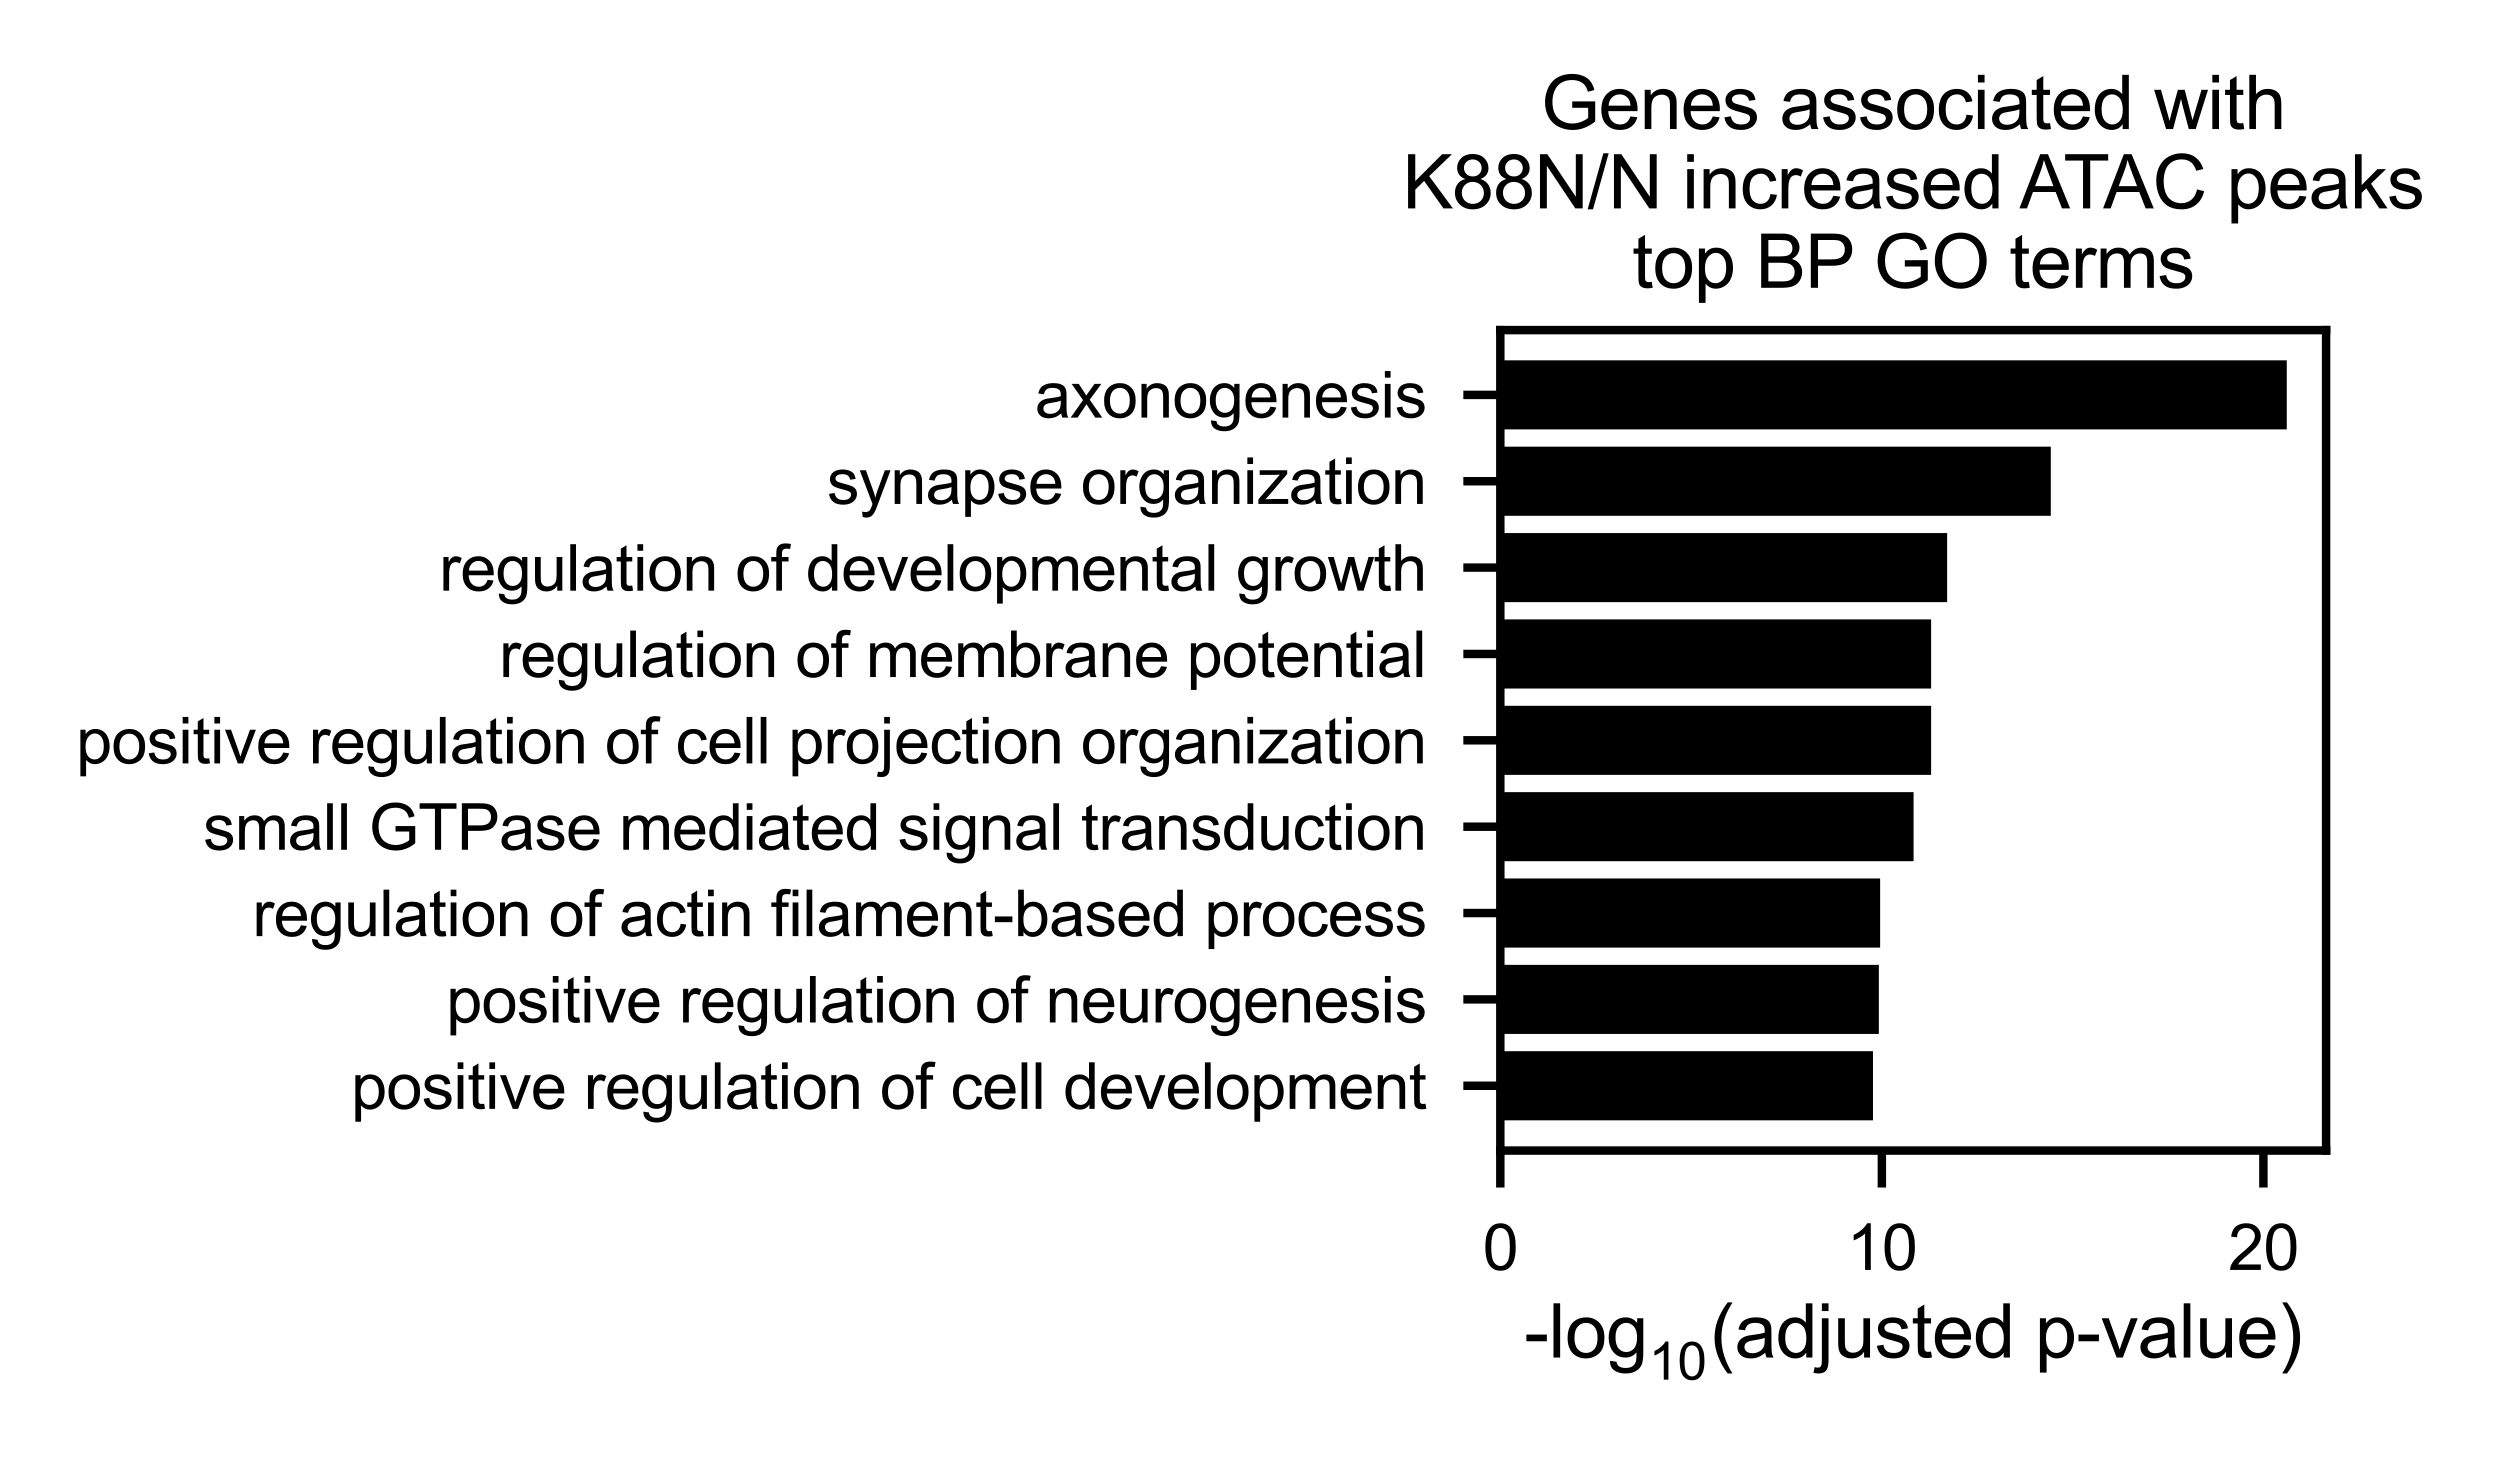 <?xml version="1.0" encoding="utf-8" standalone="no"?>
<!DOCTYPE svg PUBLIC "-//W3C//DTD SVG 1.1//EN"
  "http://www.w3.org/Graphics/SVG/1.1/DTD/svg11.dtd">
<svg xmlns:xlink="http://www.w3.org/1999/xlink" width="236.506pt" height="137.811pt" viewBox="0 0 236.506 137.811" xmlns="http://www.w3.org/2000/svg" version="1.1">
 <defs>
  <style type="text/css">*{stroke-linejoin: round; stroke-linecap: butt}</style>
 </defs>
 <g id="figure_1">
  <g id="patch_1">
   <path d="M 0 137.811 
L 236.506 137.811 
L 236.506 0 
L 0 0 
z
" style="fill: #ffffff"/>
  </g>
  <g id="axes_1">
   <g id="patch_2">
    <path d="M 141.934 108.844 
L 220.054 108.844 
L 220.054 31.228 
L 141.934 31.228 
z
" style="fill: #ffffff"/>
   </g>
   <g id="patch_3">
    <path d="M 141.934 34.088 
L 216.334 34.088 
L 216.334 40.624 
L 141.934 40.624 
z
" clip-path="url(#pd342353647)"/>
   </g>
   <g id="patch_4">
    <path d="M 141.934 42.258 
L 194.009 42.258 
L 194.009 48.794 
L 141.934 48.794 
z
" clip-path="url(#pd342353647)"/>
   </g>
   <g id="patch_5">
    <path d="M 141.934 50.428 
L 184.204 50.428 
L 184.204 56.964 
L 141.934 56.964 
z
" clip-path="url(#pd342353647)"/>
   </g>
   <g id="patch_6">
    <path d="M 141.934 58.598 
L 182.688 58.598 
L 182.688 65.134 
L 141.934 65.134 
z
" clip-path="url(#pd342353647)"/>
   </g>
   <g id="patch_7">
    <path d="M 141.934 66.768 
L 182.688 66.768 
L 182.688 73.304 
L 141.934 73.304 
z
" clip-path="url(#pd342353647)"/>
   </g>
   <g id="patch_8">
    <path d="M 141.934 74.938 
L 181.028 74.938 
L 181.028 81.474 
L 141.934 81.474 
z
" clip-path="url(#pd342353647)"/>
   </g>
   <g id="patch_9">
    <path d="M 141.934 83.108 
L 177.865 83.108 
L 177.865 89.644 
L 141.934 89.644 
z
" clip-path="url(#pd342353647)"/>
   </g>
   <g id="patch_10">
    <path d="M 141.934 91.278 
L 177.742 91.278 
L 177.742 97.814 
L 141.934 97.814 
z
" clip-path="url(#pd342353647)"/>
   </g>
   <g id="patch_11">
    <path d="M 141.934 99.448 
L 177.189 99.448 
L 177.189 105.985 
L 141.934 105.985 
z
" clip-path="url(#pd342353647)"/>
   </g>
   <g id="matplotlib.axis_1">
    <g id="xtick_1">
     <g id="line2d_1">
      <defs>
       <path id="m33dd1e3ebb" d="M 0 0 
L 0 3.5 
" style="stroke: #000000; stroke-width: 0.8"/>
      </defs>
      <g>
       <use xlink:href="#m33dd1e3ebb" x="141.934" y="108.844" style="stroke: #000000; stroke-width: 0.8"/>
      </g>
     </g>
     <g id="text_1">
      <!-- 0 -->
      <g transform="translate(140.266 120.139) scale(0.06 -0.06)">
       <defs>
        <path id="ArialMT-30" d="M 266 2259 
Q 266 3072 433 3567 
Q 600 4063 929 4331 
Q 1259 4600 1759 4600 
Q 2128 4600 2406 4451 
Q 2684 4303 2865 4023 
Q 3047 3744 3150 3342 
Q 3253 2941 3253 2259 
Q 3253 1453 3087 958 
Q 2922 463 2592 192 
Q 2263 -78 1759 -78 
Q 1097 -78 719 397 
Q 266 969 266 2259 
z
M 844 2259 
Q 844 1131 1108 757 
Q 1372 384 1759 384 
Q 2147 384 2411 759 
Q 2675 1134 2675 2259 
Q 2675 3391 2411 3762 
Q 2147 4134 1753 4134 
Q 1366 4134 1134 3806 
Q 844 3388 844 2259 
z
" transform="scale(0.016)"/>
       </defs>
       <use xlink:href="#ArialMT-30"/>
      </g>
     </g>
    </g>
    <g id="xtick_2">
     <g id="line2d_2">
      <g>
       <use xlink:href="#m33dd1e3ebb" x="178.029" y="108.844" style="stroke: #000000; stroke-width: 0.8"/>
      </g>
     </g>
     <g id="text_2">
      <!-- 10 -->
      <g transform="translate(174.692 120.139) scale(0.06 -0.06)">
       <defs>
        <path id="ArialMT-31" d="M 2384 0 
L 1822 0 
L 1822 3584 
Q 1619 3391 1289 3197 
Q 959 3003 697 2906 
L 697 3450 
Q 1169 3672 1522 3987 
Q 1875 4303 2022 4600 
L 2384 4600 
L 2384 0 
z
" transform="scale(0.016)"/>
       </defs>
       <use xlink:href="#ArialMT-31"/>
       <use xlink:href="#ArialMT-30" x="55.615"/>
      </g>
     </g>
    </g>
    <g id="xtick_3">
     <g id="line2d_3">
      <g>
       <use xlink:href="#m33dd1e3ebb" x="214.123" y="108.844" style="stroke: #000000; stroke-width: 0.8"/>
      </g>
     </g>
     <g id="text_3">
      <!-- 20 -->
      <g transform="translate(210.786 120.139) scale(0.06 -0.06)">
       <defs>
        <path id="ArialMT-32" d="M 3222 541 
L 3222 0 
L 194 0 
Q 188 203 259 391 
Q 375 700 629 1000 
Q 884 1300 1366 1694 
Q 2113 2306 2375 2664 
Q 2638 3022 2638 3341 
Q 2638 3675 2398 3904 
Q 2159 4134 1775 4134 
Q 1369 4134 1125 3890 
Q 881 3647 878 3216 
L 300 3275 
Q 359 3922 746 4261 
Q 1134 4600 1788 4600 
Q 2447 4600 2831 4234 
Q 3216 3869 3216 3328 
Q 3216 3053 3103 2787 
Q 2991 2522 2730 2228 
Q 2469 1934 1863 1422 
Q 1356 997 1212 845 
Q 1069 694 975 541 
L 3222 541 
z
" transform="scale(0.016)"/>
       </defs>
       <use xlink:href="#ArialMT-32"/>
       <use xlink:href="#ArialMT-30" x="55.615"/>
      </g>
     </g>
    </g>
    <g id="text_4">
     <!-- -$log_{10}$(adjusted p-value) -->
     <g transform="translate(144.174 128.441) scale(0.07 -0.07)">
      <defs>
       <path id="ArialMT-2d" d="M 203 1375 
L 203 1941 
L 1931 1941 
L 1931 1375 
L 203 1375 
z
" transform="scale(0.016)"/>
       <path id="ArialMT-6c" d="M 409 0 
L 409 4581 
L 972 4581 
L 972 0 
L 409 0 
z
" transform="scale(0.016)"/>
       <path id="ArialMT-6f" d="M 213 1659 
Q 213 2581 725 3025 
Q 1153 3394 1769 3394 
Q 2453 3394 2887 2945 
Q 3322 2497 3322 1706 
Q 3322 1066 3130 698 
Q 2938 331 2570 128 
Q 2203 -75 1769 -75 
Q 1072 -75 642 372 
Q 213 819 213 1659 
z
M 791 1659 
Q 791 1022 1069 705 
Q 1347 388 1769 388 
Q 2188 388 2466 706 
Q 2744 1025 2744 1678 
Q 2744 2294 2464 2611 
Q 2184 2928 1769 2928 
Q 1347 2928 1069 2612 
Q 791 2297 791 1659 
z
" transform="scale(0.016)"/>
       <path id="ArialMT-67" d="M 319 -275 
L 866 -356 
Q 900 -609 1056 -725 
Q 1266 -881 1628 -881 
Q 2019 -881 2231 -725 
Q 2444 -569 2519 -288 
Q 2563 -116 2559 434 
Q 2191 0 1641 0 
Q 956 0 581 494 
Q 206 988 206 1678 
Q 206 2153 378 2554 
Q 550 2956 876 3175 
Q 1203 3394 1644 3394 
Q 2231 3394 2613 2919 
L 2613 3319 
L 3131 3319 
L 3131 450 
Q 3131 -325 2973 -648 
Q 2816 -972 2473 -1159 
Q 2131 -1347 1631 -1347 
Q 1038 -1347 672 -1080 
Q 306 -813 319 -275 
z
M 784 1719 
Q 784 1066 1043 766 
Q 1303 466 1694 466 
Q 2081 466 2343 764 
Q 2606 1063 2606 1700 
Q 2606 2309 2336 2618 
Q 2066 2928 1684 2928 
Q 1309 2928 1046 2623 
Q 784 2319 784 1719 
z
" transform="scale(0.016)"/>
       <path id="ArialMT-28" d="M 1497 -1347 
Q 1031 -759 709 28 
Q 388 816 388 1659 
Q 388 2403 628 3084 
Q 909 3875 1497 4659 
L 1900 4659 
Q 1522 4009 1400 3731 
Q 1209 3300 1100 2831 
Q 966 2247 966 1656 
Q 966 153 1900 -1347 
L 1497 -1347 
z
" transform="scale(0.016)"/>
       <path id="ArialMT-61" d="M 2588 409 
Q 2275 144 1986 34 
Q 1697 -75 1366 -75 
Q 819 -75 525 192 
Q 231 459 231 875 
Q 231 1119 342 1320 
Q 453 1522 633 1644 
Q 813 1766 1038 1828 
Q 1203 1872 1538 1913 
Q 2219 1994 2541 2106 
Q 2544 2222 2544 2253 
Q 2544 2597 2384 2738 
Q 2169 2928 1744 2928 
Q 1347 2928 1158 2789 
Q 969 2650 878 2297 
L 328 2372 
Q 403 2725 575 2942 
Q 747 3159 1072 3276 
Q 1397 3394 1825 3394 
Q 2250 3394 2515 3294 
Q 2781 3194 2906 3042 
Q 3031 2891 3081 2659 
Q 3109 2516 3109 2141 
L 3109 1391 
Q 3109 606 3145 398 
Q 3181 191 3288 0 
L 2700 0 
Q 2613 175 2588 409 
z
M 2541 1666 
Q 2234 1541 1622 1453 
Q 1275 1403 1131 1340 
Q 988 1278 909 1158 
Q 831 1038 831 891 
Q 831 666 1001 516 
Q 1172 366 1500 366 
Q 1825 366 2078 508 
Q 2331 650 2450 897 
Q 2541 1088 2541 1459 
L 2541 1666 
z
" transform="scale(0.016)"/>
       <path id="ArialMT-64" d="M 2575 0 
L 2575 419 
Q 2259 -75 1647 -75 
Q 1250 -75 917 144 
Q 584 363 401 755 
Q 219 1147 219 1656 
Q 219 2153 384 2558 
Q 550 2963 881 3178 
Q 1213 3394 1622 3394 
Q 1922 3394 2156 3267 
Q 2391 3141 2538 2938 
L 2538 4581 
L 3097 4581 
L 3097 0 
L 2575 0 
z
M 797 1656 
Q 797 1019 1065 703 
Q 1334 388 1700 388 
Q 2069 388 2326 689 
Q 2584 991 2584 1609 
Q 2584 2291 2321 2609 
Q 2059 2928 1675 2928 
Q 1300 2928 1048 2622 
Q 797 2316 797 1656 
z
" transform="scale(0.016)"/>
       <path id="ArialMT-6a" d="M 419 3928 
L 419 4581 
L 981 4581 
L 981 3928 
L 419 3928 
z
M -294 -1288 
L -188 -809 
Q -19 -853 78 -853 
Q 250 -853 334 -739 
Q 419 -625 419 -169 
L 419 3319 
L 981 3319 
L 981 -181 
Q 981 -794 822 -1034 
Q 619 -1347 147 -1347 
Q -81 -1347 -294 -1288 
z
" transform="scale(0.016)"/>
       <path id="ArialMT-75" d="M 2597 0 
L 2597 488 
Q 2209 -75 1544 -75 
Q 1250 -75 995 37 
Q 741 150 617 320 
Q 494 491 444 738 
Q 409 903 409 1263 
L 409 3319 
L 972 3319 
L 972 1478 
Q 972 1038 1006 884 
Q 1059 663 1231 536 
Q 1403 409 1656 409 
Q 1909 409 2131 539 
Q 2353 669 2445 892 
Q 2538 1116 2538 1541 
L 2538 3319 
L 3100 3319 
L 3100 0 
L 2597 0 
z
" transform="scale(0.016)"/>
       <path id="ArialMT-73" d="M 197 991 
L 753 1078 
Q 800 744 1014 566 
Q 1228 388 1613 388 
Q 2000 388 2187 545 
Q 2375 703 2375 916 
Q 2375 1106 2209 1216 
Q 2094 1291 1634 1406 
Q 1016 1563 777 1677 
Q 538 1791 414 1992 
Q 291 2194 291 2438 
Q 291 2659 392 2848 
Q 494 3038 669 3163 
Q 800 3259 1026 3326 
Q 1253 3394 1513 3394 
Q 1903 3394 2198 3281 
Q 2494 3169 2634 2976 
Q 2775 2784 2828 2463 
L 2278 2388 
Q 2241 2644 2061 2787 
Q 1881 2931 1553 2931 
Q 1166 2931 1000 2803 
Q 834 2675 834 2503 
Q 834 2394 903 2306 
Q 972 2216 1119 2156 
Q 1203 2125 1616 2013 
Q 2213 1853 2448 1751 
Q 2684 1650 2818 1456 
Q 2953 1263 2953 975 
Q 2953 694 2789 445 
Q 2625 197 2315 61 
Q 2006 -75 1616 -75 
Q 969 -75 630 194 
Q 291 463 197 991 
z
" transform="scale(0.016)"/>
       <path id="ArialMT-74" d="M 1650 503 
L 1731 6 
Q 1494 -44 1306 -44 
Q 1000 -44 831 53 
Q 663 150 594 308 
Q 525 466 525 972 
L 525 2881 
L 113 2881 
L 113 3319 
L 525 3319 
L 525 4141 
L 1084 4478 
L 1084 3319 
L 1650 3319 
L 1650 2881 
L 1084 2881 
L 1084 941 
Q 1084 700 1114 631 
Q 1144 563 1211 522 
Q 1278 481 1403 481 
Q 1497 481 1650 503 
z
" transform="scale(0.016)"/>
       <path id="ArialMT-65" d="M 2694 1069 
L 3275 997 
Q 3138 488 2766 206 
Q 2394 -75 1816 -75 
Q 1088 -75 661 373 
Q 234 822 234 1631 
Q 234 2469 665 2931 
Q 1097 3394 1784 3394 
Q 2450 3394 2872 2941 
Q 3294 2488 3294 1666 
Q 3294 1616 3291 1516 
L 816 1516 
Q 847 969 1125 678 
Q 1403 388 1819 388 
Q 2128 388 2347 550 
Q 2566 713 2694 1069 
z
M 847 1978 
L 2700 1978 
Q 2663 2397 2488 2606 
Q 2219 2931 1791 2931 
Q 1403 2931 1139 2672 
Q 875 2413 847 1978 
z
" transform="scale(0.016)"/>
       <path id="ArialMT-20" transform="scale(0.016)"/>
       <path id="ArialMT-70" d="M 422 -1272 
L 422 3319 
L 934 3319 
L 934 2888 
Q 1116 3141 1344 3267 
Q 1572 3394 1897 3394 
Q 2322 3394 2647 3175 
Q 2972 2956 3137 2557 
Q 3303 2159 3303 1684 
Q 3303 1175 3120 767 
Q 2938 359 2589 142 
Q 2241 -75 1856 -75 
Q 1575 -75 1351 44 
Q 1128 163 984 344 
L 984 -1272 
L 422 -1272 
z
M 931 1641 
Q 931 1000 1190 694 
Q 1450 388 1819 388 
Q 2194 388 2461 705 
Q 2728 1022 2728 1688 
Q 2728 2322 2467 2637 
Q 2206 2953 1844 2953 
Q 1484 2953 1207 2617 
Q 931 2281 931 1641 
z
" transform="scale(0.016)"/>
       <path id="ArialMT-76" d="M 1344 0 
L 81 3319 
L 675 3319 
L 1388 1331 
Q 1503 1009 1600 663 
Q 1675 925 1809 1294 
L 2547 3319 
L 3125 3319 
L 1869 0 
L 1344 0 
z
" transform="scale(0.016)"/>
       <path id="ArialMT-29" d="M 791 -1347 
L 388 -1347 
Q 1322 153 1322 1656 
Q 1322 2244 1188 2822 
Q 1081 3291 891 3722 
Q 769 4003 388 4659 
L 791 4659 
Q 1378 3875 1659 3084 
Q 1900 2403 1900 1659 
Q 1900 816 1576 28 
Q 1253 -759 791 -1347 
z
" transform="scale(0.016)"/>
      </defs>
      <use xlink:href="#ArialMT-2d" transform="translate(0 0.203)"/>
      <use xlink:href="#ArialMT-6c" transform="translate(33.301 0.203)"/>
      <use xlink:href="#ArialMT-6f" transform="translate(55.518 0.203)"/>
      <use xlink:href="#ArialMT-67" transform="translate(111.133 0.203)"/>
      <use xlink:href="#ArialMT-31" transform="translate(168.49 -29.666) scale(0.7)"/>
      <use xlink:href="#ArialMT-30" transform="translate(207.421 -29.666) scale(0.7)"/>
      <use xlink:href="#ArialMT-28" transform="translate(251.33 0.203)"/>
      <use xlink:href="#ArialMT-61" transform="translate(284.631 0.203)"/>
      <use xlink:href="#ArialMT-64" transform="translate(340.246 0.203)"/>
      <use xlink:href="#ArialMT-6a" transform="translate(395.861 0.203)"/>
      <use xlink:href="#ArialMT-75" transform="translate(418.078 0.203)"/>
      <use xlink:href="#ArialMT-73" transform="translate(473.693 0.203)"/>
      <use xlink:href="#ArialMT-74" transform="translate(523.693 0.203)"/>
      <use xlink:href="#ArialMT-65" transform="translate(551.476 0.203)"/>
      <use xlink:href="#ArialMT-64" transform="translate(607.092 0.203)"/>
      <use xlink:href="#ArialMT-20" transform="translate(662.707 0.203)"/>
      <use xlink:href="#ArialMT-70" transform="translate(690.49 0.203)"/>
      <use xlink:href="#ArialMT-2d" transform="translate(746.105 0.203)"/>
      <use xlink:href="#ArialMT-76" transform="translate(779.406 0.203)"/>
      <use xlink:href="#ArialMT-61" transform="translate(829.406 0.203)"/>
      <use xlink:href="#ArialMT-6c" transform="translate(885.021 0.203)"/>
      <use xlink:href="#ArialMT-75" transform="translate(907.238 0.203)"/>
      <use xlink:href="#ArialMT-65" transform="translate(962.853 0.203)"/>
      <use xlink:href="#ArialMT-29" transform="translate(1018.469 0.203)"/>
     </g>
    </g>
   </g>
   <g id="matplotlib.axis_2">
    <g id="ytick_1">
     <g id="line2d_4">
      <defs>
       <path id="m47405c9993" d="M 0 0 
L -3.5 0 
" style="stroke: #000000; stroke-width: 0.8"/>
      </defs>
      <g>
       <use xlink:href="#m47405c9993" x="141.934" y="37.356" style="stroke: #000000; stroke-width: 0.8"/>
      </g>
     </g>
     <g id="text_5">
      <!-- axonogenesis -->
      <g transform="translate(97.909 39.503) scale(0.06 -0.06)">
       <defs>
        <path id="ArialMT-78" d="M 47 0 
L 1259 1725 
L 138 3319 
L 841 3319 
L 1350 2541 
Q 1494 2319 1581 2169 
Q 1719 2375 1834 2534 
L 2394 3319 
L 3066 3319 
L 1919 1756 
L 3153 0 
L 2463 0 
L 1781 1031 
L 1600 1309 
L 728 0 
L 47 0 
z
" transform="scale(0.016)"/>
        <path id="ArialMT-6e" d="M 422 0 
L 422 3319 
L 928 3319 
L 928 2847 
Q 1294 3394 1984 3394 
Q 2284 3394 2536 3286 
Q 2788 3178 2913 3003 
Q 3038 2828 3088 2588 
Q 3119 2431 3119 2041 
L 3119 0 
L 2556 0 
L 2556 2019 
Q 2556 2363 2490 2533 
Q 2425 2703 2258 2804 
Q 2091 2906 1866 2906 
Q 1506 2906 1245 2678 
Q 984 2450 984 1813 
L 984 0 
L 422 0 
z
" transform="scale(0.016)"/>
        <path id="ArialMT-69" d="M 425 3934 
L 425 4581 
L 988 4581 
L 988 3934 
L 425 3934 
z
M 425 0 
L 425 3319 
L 988 3319 
L 988 0 
L 425 0 
z
" transform="scale(0.016)"/>
       </defs>
       <use xlink:href="#ArialMT-61"/>
       <use xlink:href="#ArialMT-78" x="55.615"/>
       <use xlink:href="#ArialMT-6f" x="105.615"/>
       <use xlink:href="#ArialMT-6e" x="161.23"/>
       <use xlink:href="#ArialMT-6f" x="216.846"/>
       <use xlink:href="#ArialMT-67" x="272.461"/>
       <use xlink:href="#ArialMT-65" x="328.076"/>
       <use xlink:href="#ArialMT-6e" x="383.691"/>
       <use xlink:href="#ArialMT-65" x="439.307"/>
       <use xlink:href="#ArialMT-73" x="494.922"/>
       <use xlink:href="#ArialMT-69" x="544.922"/>
       <use xlink:href="#ArialMT-73" x="567.139"/>
      </g>
     </g>
    </g>
    <g id="ytick_2">
     <g id="line2d_5">
      <g>
       <use xlink:href="#m47405c9993" x="141.934" y="45.526" style="stroke: #000000; stroke-width: 0.8"/>
      </g>
     </g>
     <g id="text_6">
      <!-- synapse organization -->
      <g transform="translate(78.234 47.673) scale(0.06 -0.06)">
       <defs>
        <path id="ArialMT-79" d="M 397 -1278 
L 334 -750 
Q 519 -800 656 -800 
Q 844 -800 956 -737 
Q 1069 -675 1141 -563 
Q 1194 -478 1313 -144 
Q 1328 -97 1363 -6 
L 103 3319 
L 709 3319 
L 1400 1397 
Q 1534 1031 1641 628 
Q 1738 1016 1872 1384 
L 2581 3319 
L 3144 3319 
L 1881 -56 
Q 1678 -603 1566 -809 
Q 1416 -1088 1222 -1217 
Q 1028 -1347 759 -1347 
Q 597 -1347 397 -1278 
z
" transform="scale(0.016)"/>
        <path id="ArialMT-72" d="M 416 0 
L 416 3319 
L 922 3319 
L 922 2816 
Q 1116 3169 1280 3281 
Q 1444 3394 1641 3394 
Q 1925 3394 2219 3213 
L 2025 2691 
Q 1819 2813 1613 2813 
Q 1428 2813 1281 2702 
Q 1134 2591 1072 2394 
Q 978 2094 978 1738 
L 978 0 
L 416 0 
z
" transform="scale(0.016)"/>
        <path id="ArialMT-7a" d="M 125 0 
L 125 456 
L 2238 2881 
Q 1878 2863 1603 2863 
L 250 2863 
L 250 3319 
L 2963 3319 
L 2963 2947 
L 1166 841 
L 819 456 
Q 1197 484 1528 484 
L 3063 484 
L 3063 0 
L 125 0 
z
" transform="scale(0.016)"/>
       </defs>
       <use xlink:href="#ArialMT-73"/>
       <use xlink:href="#ArialMT-79" x="50"/>
       <use xlink:href="#ArialMT-6e" x="100"/>
       <use xlink:href="#ArialMT-61" x="155.615"/>
       <use xlink:href="#ArialMT-70" x="211.23"/>
       <use xlink:href="#ArialMT-73" x="266.846"/>
       <use xlink:href="#ArialMT-65" x="316.846"/>
       <use xlink:href="#ArialMT-20" x="372.461"/>
       <use xlink:href="#ArialMT-6f" x="400.244"/>
       <use xlink:href="#ArialMT-72" x="455.859"/>
       <use xlink:href="#ArialMT-67" x="489.16"/>
       <use xlink:href="#ArialMT-61" x="544.775"/>
       <use xlink:href="#ArialMT-6e" x="600.391"/>
       <use xlink:href="#ArialMT-69" x="656.006"/>
       <use xlink:href="#ArialMT-7a" x="678.223"/>
       <use xlink:href="#ArialMT-61" x="728.223"/>
       <use xlink:href="#ArialMT-74" x="783.838"/>
       <use xlink:href="#ArialMT-69" x="811.621"/>
       <use xlink:href="#ArialMT-6f" x="833.838"/>
       <use xlink:href="#ArialMT-6e" x="889.453"/>
      </g>
     </g>
    </g>
    <g id="ytick_3">
     <g id="line2d_6">
      <g>
       <use xlink:href="#m47405c9993" x="141.934" y="53.696" style="stroke: #000000; stroke-width: 0.8"/>
      </g>
     </g>
     <g id="text_7">
      <!-- regulation of developmental growth -->
      <g transform="translate(41.549 55.88) scale(0.06 -0.06)">
       <defs>
        <path id="ArialMT-66" d="M 556 0 
L 556 2881 
L 59 2881 
L 59 3319 
L 556 3319 
L 556 3672 
Q 556 4006 616 4169 
Q 697 4388 901 4523 
Q 1106 4659 1475 4659 
Q 1713 4659 2000 4603 
L 1916 4113 
Q 1741 4144 1584 4144 
Q 1328 4144 1222 4034 
Q 1116 3925 1116 3625 
L 1116 3319 
L 1763 3319 
L 1763 2881 
L 1116 2881 
L 1116 0 
L 556 0 
z
" transform="scale(0.016)"/>
        <path id="ArialMT-6d" d="M 422 0 
L 422 3319 
L 925 3319 
L 925 2853 
Q 1081 3097 1340 3245 
Q 1600 3394 1931 3394 
Q 2300 3394 2536 3241 
Q 2772 3088 2869 2813 
Q 3263 3394 3894 3394 
Q 4388 3394 4653 3120 
Q 4919 2847 4919 2278 
L 4919 0 
L 4359 0 
L 4359 2091 
Q 4359 2428 4304 2576 
Q 4250 2725 4106 2815 
Q 3963 2906 3769 2906 
Q 3419 2906 3187 2673 
Q 2956 2441 2956 1928 
L 2956 0 
L 2394 0 
L 2394 2156 
Q 2394 2531 2256 2718 
Q 2119 2906 1806 2906 
Q 1569 2906 1367 2781 
Q 1166 2656 1075 2415 
Q 984 2175 984 1722 
L 984 0 
L 422 0 
z
" transform="scale(0.016)"/>
        <path id="ArialMT-77" d="M 1034 0 
L 19 3319 
L 600 3319 
L 1128 1403 
L 1325 691 
Q 1338 744 1497 1375 
L 2025 3319 
L 2603 3319 
L 3100 1394 
L 3266 759 
L 3456 1400 
L 4025 3319 
L 4572 3319 
L 3534 0 
L 2950 0 
L 2422 1988 
L 2294 2553 
L 1622 0 
L 1034 0 
z
" transform="scale(0.016)"/>
        <path id="ArialMT-68" d="M 422 0 
L 422 4581 
L 984 4581 
L 984 2938 
Q 1378 3394 1978 3394 
Q 2347 3394 2619 3248 
Q 2891 3103 3008 2847 
Q 3125 2591 3125 2103 
L 3125 0 
L 2563 0 
L 2563 2103 
Q 2563 2525 2380 2717 
Q 2197 2909 1863 2909 
Q 1613 2909 1392 2779 
Q 1172 2650 1078 2428 
Q 984 2206 984 1816 
L 984 0 
L 422 0 
z
" transform="scale(0.016)"/>
       </defs>
       <use xlink:href="#ArialMT-72"/>
       <use xlink:href="#ArialMT-65" x="33.301"/>
       <use xlink:href="#ArialMT-67" x="88.916"/>
       <use xlink:href="#ArialMT-75" x="144.531"/>
       <use xlink:href="#ArialMT-6c" x="200.146"/>
       <use xlink:href="#ArialMT-61" x="222.363"/>
       <use xlink:href="#ArialMT-74" x="277.979"/>
       <use xlink:href="#ArialMT-69" x="305.762"/>
       <use xlink:href="#ArialMT-6f" x="327.979"/>
       <use xlink:href="#ArialMT-6e" x="383.594"/>
       <use xlink:href="#ArialMT-20" x="439.209"/>
       <use xlink:href="#ArialMT-6f" x="466.992"/>
       <use xlink:href="#ArialMT-66" x="522.607"/>
       <use xlink:href="#ArialMT-20" x="550.391"/>
       <use xlink:href="#ArialMT-64" x="578.174"/>
       <use xlink:href="#ArialMT-65" x="633.789"/>
       <use xlink:href="#ArialMT-76" x="689.404"/>
       <use xlink:href="#ArialMT-65" x="739.404"/>
       <use xlink:href="#ArialMT-6c" x="795.02"/>
       <use xlink:href="#ArialMT-6f" x="817.236"/>
       <use xlink:href="#ArialMT-70" x="872.852"/>
       <use xlink:href="#ArialMT-6d" x="928.467"/>
       <use xlink:href="#ArialMT-65" x="1011.768"/>
       <use xlink:href="#ArialMT-6e" x="1067.383"/>
       <use xlink:href="#ArialMT-74" x="1122.998"/>
       <use xlink:href="#ArialMT-61" x="1150.781"/>
       <use xlink:href="#ArialMT-6c" x="1206.396"/>
       <use xlink:href="#ArialMT-20" x="1228.613"/>
       <use xlink:href="#ArialMT-67" x="1256.396"/>
       <use xlink:href="#ArialMT-72" x="1312.012"/>
       <use xlink:href="#ArialMT-6f" x="1345.312"/>
       <use xlink:href="#ArialMT-77" x="1400.928"/>
       <use xlink:href="#ArialMT-74" x="1473.145"/>
       <use xlink:href="#ArialMT-68" x="1500.928"/>
      </g>
     </g>
    </g>
    <g id="ytick_4">
     <g id="line2d_7">
      <g>
       <use xlink:href="#m47405c9993" x="141.934" y="61.866" style="stroke: #000000; stroke-width: 0.8"/>
      </g>
     </g>
     <g id="text_8">
      <!-- regulation of membrane potential -->
      <g transform="translate(47.221 64.05) scale(0.06 -0.06)">
       <defs>
        <path id="ArialMT-62" d="M 941 0 
L 419 0 
L 419 4581 
L 981 4581 
L 981 2947 
Q 1338 3394 1891 3394 
Q 2197 3394 2470 3270 
Q 2744 3147 2920 2923 
Q 3097 2700 3197 2384 
Q 3297 2069 3297 1709 
Q 3297 856 2875 390 
Q 2453 -75 1863 -75 
Q 1275 -75 941 416 
L 941 0 
z
M 934 1684 
Q 934 1088 1097 822 
Q 1363 388 1816 388 
Q 2184 388 2453 708 
Q 2722 1028 2722 1663 
Q 2722 2313 2464 2622 
Q 2206 2931 1841 2931 
Q 1472 2931 1203 2611 
Q 934 2291 934 1684 
z
" transform="scale(0.016)"/>
       </defs>
       <use xlink:href="#ArialMT-72"/>
       <use xlink:href="#ArialMT-65" x="33.301"/>
       <use xlink:href="#ArialMT-67" x="88.916"/>
       <use xlink:href="#ArialMT-75" x="144.531"/>
       <use xlink:href="#ArialMT-6c" x="200.146"/>
       <use xlink:href="#ArialMT-61" x="222.363"/>
       <use xlink:href="#ArialMT-74" x="277.979"/>
       <use xlink:href="#ArialMT-69" x="305.762"/>
       <use xlink:href="#ArialMT-6f" x="327.979"/>
       <use xlink:href="#ArialMT-6e" x="383.594"/>
       <use xlink:href="#ArialMT-20" x="439.209"/>
       <use xlink:href="#ArialMT-6f" x="466.992"/>
       <use xlink:href="#ArialMT-66" x="522.607"/>
       <use xlink:href="#ArialMT-20" x="550.391"/>
       <use xlink:href="#ArialMT-6d" x="578.174"/>
       <use xlink:href="#ArialMT-65" x="661.475"/>
       <use xlink:href="#ArialMT-6d" x="717.09"/>
       <use xlink:href="#ArialMT-62" x="800.391"/>
       <use xlink:href="#ArialMT-72" x="856.006"/>
       <use xlink:href="#ArialMT-61" x="889.307"/>
       <use xlink:href="#ArialMT-6e" x="944.922"/>
       <use xlink:href="#ArialMT-65" x="1000.537"/>
       <use xlink:href="#ArialMT-20" x="1056.152"/>
       <use xlink:href="#ArialMT-70" x="1083.936"/>
       <use xlink:href="#ArialMT-6f" x="1139.551"/>
       <use xlink:href="#ArialMT-74" x="1195.166"/>
       <use xlink:href="#ArialMT-65" x="1222.949"/>
       <use xlink:href="#ArialMT-6e" x="1278.564"/>
       <use xlink:href="#ArialMT-74" x="1334.18"/>
       <use xlink:href="#ArialMT-69" x="1361.963"/>
       <use xlink:href="#ArialMT-61" x="1384.18"/>
       <use xlink:href="#ArialMT-6c" x="1439.795"/>
      </g>
     </g>
    </g>
    <g id="ytick_5">
     <g id="line2d_8">
      <g>
       <use xlink:href="#m47405c9993" x="141.934" y="70.036" style="stroke: #000000; stroke-width: 0.8"/>
      </g>
     </g>
     <g id="text_9">
      <!-- positive regulation of cell projection organization -->
      <g transform="translate(7.2 72.22) scale(0.06 -0.06)">
       <defs>
        <path id="ArialMT-63" d="M 2588 1216 
L 3141 1144 
Q 3050 572 2676 248 
Q 2303 -75 1759 -75 
Q 1078 -75 664 370 
Q 250 816 250 1647 
Q 250 2184 428 2587 
Q 606 2991 970 3192 
Q 1334 3394 1763 3394 
Q 2303 3394 2647 3120 
Q 2991 2847 3088 2344 
L 2541 2259 
Q 2463 2594 2264 2762 
Q 2066 2931 1784 2931 
Q 1359 2931 1093 2626 
Q 828 2322 828 1663 
Q 828 994 1084 691 
Q 1341 388 1753 388 
Q 2084 388 2306 591 
Q 2528 794 2588 1216 
z
" transform="scale(0.016)"/>
       </defs>
       <use xlink:href="#ArialMT-70"/>
       <use xlink:href="#ArialMT-6f" x="55.615"/>
       <use xlink:href="#ArialMT-73" x="111.23"/>
       <use xlink:href="#ArialMT-69" x="161.23"/>
       <use xlink:href="#ArialMT-74" x="183.447"/>
       <use xlink:href="#ArialMT-69" x="211.23"/>
       <use xlink:href="#ArialMT-76" x="233.447"/>
       <use xlink:href="#ArialMT-65" x="283.447"/>
       <use xlink:href="#ArialMT-20" x="339.062"/>
       <use xlink:href="#ArialMT-72" x="366.846"/>
       <use xlink:href="#ArialMT-65" x="400.146"/>
       <use xlink:href="#ArialMT-67" x="455.762"/>
       <use xlink:href="#ArialMT-75" x="511.377"/>
       <use xlink:href="#ArialMT-6c" x="566.992"/>
       <use xlink:href="#ArialMT-61" x="589.209"/>
       <use xlink:href="#ArialMT-74" x="644.824"/>
       <use xlink:href="#ArialMT-69" x="672.607"/>
       <use xlink:href="#ArialMT-6f" x="694.824"/>
       <use xlink:href="#ArialMT-6e" x="750.439"/>
       <use xlink:href="#ArialMT-20" x="806.055"/>
       <use xlink:href="#ArialMT-6f" x="833.838"/>
       <use xlink:href="#ArialMT-66" x="889.453"/>
       <use xlink:href="#ArialMT-20" x="917.236"/>
       <use xlink:href="#ArialMT-63" x="945.02"/>
       <use xlink:href="#ArialMT-65" x="995.02"/>
       <use xlink:href="#ArialMT-6c" x="1050.635"/>
       <use xlink:href="#ArialMT-6c" x="1072.852"/>
       <use xlink:href="#ArialMT-20" x="1095.068"/>
       <use xlink:href="#ArialMT-70" x="1122.852"/>
       <use xlink:href="#ArialMT-72" x="1178.467"/>
       <use xlink:href="#ArialMT-6f" x="1211.768"/>
       <use xlink:href="#ArialMT-6a" x="1267.383"/>
       <use xlink:href="#ArialMT-65" x="1289.6"/>
       <use xlink:href="#ArialMT-63" x="1345.215"/>
       <use xlink:href="#ArialMT-74" x="1395.215"/>
       <use xlink:href="#ArialMT-69" x="1422.998"/>
       <use xlink:href="#ArialMT-6f" x="1445.215"/>
       <use xlink:href="#ArialMT-6e" x="1500.83"/>
       <use xlink:href="#ArialMT-20" x="1556.445"/>
       <use xlink:href="#ArialMT-6f" x="1584.229"/>
       <use xlink:href="#ArialMT-72" x="1639.844"/>
       <use xlink:href="#ArialMT-67" x="1673.145"/>
       <use xlink:href="#ArialMT-61" x="1728.76"/>
       <use xlink:href="#ArialMT-6e" x="1784.375"/>
       <use xlink:href="#ArialMT-69" x="1839.99"/>
       <use xlink:href="#ArialMT-7a" x="1862.207"/>
       <use xlink:href="#ArialMT-61" x="1912.207"/>
       <use xlink:href="#ArialMT-74" x="1967.822"/>
       <use xlink:href="#ArialMT-69" x="1995.605"/>
       <use xlink:href="#ArialMT-6f" x="2017.822"/>
       <use xlink:href="#ArialMT-6e" x="2073.438"/>
      </g>
     </g>
    </g>
    <g id="ytick_6">
     <g id="line2d_9">
      <g>
       <use xlink:href="#m47405c9993" x="141.934" y="78.206" style="stroke: #000000; stroke-width: 0.8"/>
      </g>
     </g>
     <g id="text_10">
      <!-- small GTPase mediated signal transduction -->
      <g transform="translate(19.219 80.39) scale(0.06 -0.06)">
       <defs>
        <path id="ArialMT-47" d="M 2638 1797 
L 2638 2334 
L 4578 2338 
L 4578 638 
Q 4131 281 3656 101 
Q 3181 -78 2681 -78 
Q 2006 -78 1454 211 
Q 903 500 622 1047 
Q 341 1594 341 2269 
Q 341 2938 620 3517 
Q 900 4097 1425 4378 
Q 1950 4659 2634 4659 
Q 3131 4659 3532 4498 
Q 3934 4338 4162 4050 
Q 4391 3763 4509 3300 
L 3963 3150 
Q 3859 3500 3706 3700 
Q 3553 3900 3268 4020 
Q 2984 4141 2638 4141 
Q 2222 4141 1919 4014 
Q 1616 3888 1430 3681 
Q 1244 3475 1141 3228 
Q 966 2803 966 2306 
Q 966 1694 1177 1281 
Q 1388 869 1791 669 
Q 2194 469 2647 469 
Q 3041 469 3416 620 
Q 3791 772 3984 944 
L 3984 1797 
L 2638 1797 
z
" transform="scale(0.016)"/>
        <path id="ArialMT-54" d="M 1659 0 
L 1659 4041 
L 150 4041 
L 150 4581 
L 3781 4581 
L 3781 4041 
L 2266 4041 
L 2266 0 
L 1659 0 
z
" transform="scale(0.016)"/>
        <path id="ArialMT-50" d="M 494 0 
L 494 4581 
L 2222 4581 
Q 2678 4581 2919 4538 
Q 3256 4481 3484 4323 
Q 3713 4166 3852 3881 
Q 3991 3597 3991 3256 
Q 3991 2672 3619 2267 
Q 3247 1863 2275 1863 
L 1100 1863 
L 1100 0 
L 494 0 
z
M 1100 2403 
L 2284 2403 
Q 2872 2403 3119 2622 
Q 3366 2841 3366 3238 
Q 3366 3525 3220 3729 
Q 3075 3934 2838 4000 
Q 2684 4041 2272 4041 
L 1100 4041 
L 1100 2403 
z
" transform="scale(0.016)"/>
       </defs>
       <use xlink:href="#ArialMT-73"/>
       <use xlink:href="#ArialMT-6d" x="50"/>
       <use xlink:href="#ArialMT-61" x="133.301"/>
       <use xlink:href="#ArialMT-6c" x="188.916"/>
       <use xlink:href="#ArialMT-6c" x="211.133"/>
       <use xlink:href="#ArialMT-20" x="233.35"/>
       <use xlink:href="#ArialMT-47" x="261.133"/>
       <use xlink:href="#ArialMT-54" x="338.916"/>
       <use xlink:href="#ArialMT-50" x="400"/>
       <use xlink:href="#ArialMT-61" x="466.699"/>
       <use xlink:href="#ArialMT-73" x="522.314"/>
       <use xlink:href="#ArialMT-65" x="572.314"/>
       <use xlink:href="#ArialMT-20" x="627.93"/>
       <use xlink:href="#ArialMT-6d" x="655.713"/>
       <use xlink:href="#ArialMT-65" x="739.014"/>
       <use xlink:href="#ArialMT-64" x="794.629"/>
       <use xlink:href="#ArialMT-69" x="850.244"/>
       <use xlink:href="#ArialMT-61" x="872.461"/>
       <use xlink:href="#ArialMT-74" x="928.076"/>
       <use xlink:href="#ArialMT-65" x="955.859"/>
       <use xlink:href="#ArialMT-64" x="1011.475"/>
       <use xlink:href="#ArialMT-20" x="1067.09"/>
       <use xlink:href="#ArialMT-73" x="1094.873"/>
       <use xlink:href="#ArialMT-69" x="1144.873"/>
       <use xlink:href="#ArialMT-67" x="1167.09"/>
       <use xlink:href="#ArialMT-6e" x="1222.705"/>
       <use xlink:href="#ArialMT-61" x="1278.32"/>
       <use xlink:href="#ArialMT-6c" x="1333.936"/>
       <use xlink:href="#ArialMT-20" x="1356.152"/>
       <use xlink:href="#ArialMT-74" x="1383.936"/>
       <use xlink:href="#ArialMT-72" x="1411.719"/>
       <use xlink:href="#ArialMT-61" x="1445.02"/>
       <use xlink:href="#ArialMT-6e" x="1500.635"/>
       <use xlink:href="#ArialMT-73" x="1556.25"/>
       <use xlink:href="#ArialMT-64" x="1606.25"/>
       <use xlink:href="#ArialMT-75" x="1661.865"/>
       <use xlink:href="#ArialMT-63" x="1717.48"/>
       <use xlink:href="#ArialMT-74" x="1767.48"/>
       <use xlink:href="#ArialMT-69" x="1795.264"/>
       <use xlink:href="#ArialMT-6f" x="1817.48"/>
       <use xlink:href="#ArialMT-6e" x="1873.096"/>
      </g>
     </g>
    </g>
    <g id="ytick_7">
     <g id="line2d_10">
      <g>
       <use xlink:href="#m47405c9993" x="141.934" y="86.376" style="stroke: #000000; stroke-width: 0.8"/>
      </g>
     </g>
     <g id="text_11">
      <!-- regulation of actin filament-based process -->
      <g transform="translate(23.881 88.56) scale(0.06 -0.06)">
       <use xlink:href="#ArialMT-72"/>
       <use xlink:href="#ArialMT-65" x="33.301"/>
       <use xlink:href="#ArialMT-67" x="88.916"/>
       <use xlink:href="#ArialMT-75" x="144.531"/>
       <use xlink:href="#ArialMT-6c" x="200.146"/>
       <use xlink:href="#ArialMT-61" x="222.363"/>
       <use xlink:href="#ArialMT-74" x="277.979"/>
       <use xlink:href="#ArialMT-69" x="305.762"/>
       <use xlink:href="#ArialMT-6f" x="327.979"/>
       <use xlink:href="#ArialMT-6e" x="383.594"/>
       <use xlink:href="#ArialMT-20" x="439.209"/>
       <use xlink:href="#ArialMT-6f" x="466.992"/>
       <use xlink:href="#ArialMT-66" x="522.607"/>
       <use xlink:href="#ArialMT-20" x="550.391"/>
       <use xlink:href="#ArialMT-61" x="578.174"/>
       <use xlink:href="#ArialMT-63" x="633.789"/>
       <use xlink:href="#ArialMT-74" x="683.789"/>
       <use xlink:href="#ArialMT-69" x="711.572"/>
       <use xlink:href="#ArialMT-6e" x="733.789"/>
       <use xlink:href="#ArialMT-20" x="789.404"/>
       <use xlink:href="#ArialMT-66" x="817.188"/>
       <use xlink:href="#ArialMT-69" x="844.971"/>
       <use xlink:href="#ArialMT-6c" x="867.188"/>
       <use xlink:href="#ArialMT-61" x="889.404"/>
       <use xlink:href="#ArialMT-6d" x="945.02"/>
       <use xlink:href="#ArialMT-65" x="1028.32"/>
       <use xlink:href="#ArialMT-6e" x="1083.936"/>
       <use xlink:href="#ArialMT-74" x="1139.551"/>
       <use xlink:href="#ArialMT-2d" x="1167.334"/>
       <use xlink:href="#ArialMT-62" x="1200.635"/>
       <use xlink:href="#ArialMT-61" x="1256.25"/>
       <use xlink:href="#ArialMT-73" x="1311.865"/>
       <use xlink:href="#ArialMT-65" x="1361.865"/>
       <use xlink:href="#ArialMT-64" x="1417.48"/>
       <use xlink:href="#ArialMT-20" x="1473.096"/>
       <use xlink:href="#ArialMT-70" x="1500.879"/>
       <use xlink:href="#ArialMT-72" x="1556.494"/>
       <use xlink:href="#ArialMT-6f" x="1589.795"/>
       <use xlink:href="#ArialMT-63" x="1645.41"/>
       <use xlink:href="#ArialMT-65" x="1695.41"/>
       <use xlink:href="#ArialMT-73" x="1751.025"/>
       <use xlink:href="#ArialMT-73" x="1801.025"/>
      </g>
     </g>
    </g>
    <g id="ytick_8">
     <g id="line2d_11">
      <g>
       <use xlink:href="#m47405c9993" x="141.934" y="94.546" style="stroke: #000000; stroke-width: 0.8"/>
      </g>
     </g>
     <g id="text_12">
      <!-- positive regulation of neurogenesis -->
      <g transform="translate(42.214 96.73) scale(0.06 -0.06)">
       <use xlink:href="#ArialMT-70"/>
       <use xlink:href="#ArialMT-6f" x="55.615"/>
       <use xlink:href="#ArialMT-73" x="111.23"/>
       <use xlink:href="#ArialMT-69" x="161.23"/>
       <use xlink:href="#ArialMT-74" x="183.447"/>
       <use xlink:href="#ArialMT-69" x="211.23"/>
       <use xlink:href="#ArialMT-76" x="233.447"/>
       <use xlink:href="#ArialMT-65" x="283.447"/>
       <use xlink:href="#ArialMT-20" x="339.062"/>
       <use xlink:href="#ArialMT-72" x="366.846"/>
       <use xlink:href="#ArialMT-65" x="400.146"/>
       <use xlink:href="#ArialMT-67" x="455.762"/>
       <use xlink:href="#ArialMT-75" x="511.377"/>
       <use xlink:href="#ArialMT-6c" x="566.992"/>
       <use xlink:href="#ArialMT-61" x="589.209"/>
       <use xlink:href="#ArialMT-74" x="644.824"/>
       <use xlink:href="#ArialMT-69" x="672.607"/>
       <use xlink:href="#ArialMT-6f" x="694.824"/>
       <use xlink:href="#ArialMT-6e" x="750.439"/>
       <use xlink:href="#ArialMT-20" x="806.055"/>
       <use xlink:href="#ArialMT-6f" x="833.838"/>
       <use xlink:href="#ArialMT-66" x="889.453"/>
       <use xlink:href="#ArialMT-20" x="917.236"/>
       <use xlink:href="#ArialMT-6e" x="945.02"/>
       <use xlink:href="#ArialMT-65" x="1000.635"/>
       <use xlink:href="#ArialMT-75" x="1056.25"/>
       <use xlink:href="#ArialMT-72" x="1111.865"/>
       <use xlink:href="#ArialMT-6f" x="1145.166"/>
       <use xlink:href="#ArialMT-67" x="1200.781"/>
       <use xlink:href="#ArialMT-65" x="1256.396"/>
       <use xlink:href="#ArialMT-6e" x="1312.012"/>
       <use xlink:href="#ArialMT-65" x="1367.627"/>
       <use xlink:href="#ArialMT-73" x="1423.242"/>
       <use xlink:href="#ArialMT-69" x="1473.242"/>
       <use xlink:href="#ArialMT-73" x="1495.459"/>
      </g>
     </g>
    </g>
    <g id="ytick_9">
     <g id="line2d_12">
      <g>
       <use xlink:href="#m47405c9993" x="141.934" y="102.717" style="stroke: #000000; stroke-width: 0.8"/>
      </g>
     </g>
     <g id="text_13">
      <!-- positive regulation of cell development -->
      <g transform="translate(33.214 104.9) scale(0.06 -0.06)">
       <use xlink:href="#ArialMT-70"/>
       <use xlink:href="#ArialMT-6f" x="55.615"/>
       <use xlink:href="#ArialMT-73" x="111.23"/>
       <use xlink:href="#ArialMT-69" x="161.23"/>
       <use xlink:href="#ArialMT-74" x="183.447"/>
       <use xlink:href="#ArialMT-69" x="211.23"/>
       <use xlink:href="#ArialMT-76" x="233.447"/>
       <use xlink:href="#ArialMT-65" x="283.447"/>
       <use xlink:href="#ArialMT-20" x="339.062"/>
       <use xlink:href="#ArialMT-72" x="366.846"/>
       <use xlink:href="#ArialMT-65" x="400.146"/>
       <use xlink:href="#ArialMT-67" x="455.762"/>
       <use xlink:href="#ArialMT-75" x="511.377"/>
       <use xlink:href="#ArialMT-6c" x="566.992"/>
       <use xlink:href="#ArialMT-61" x="589.209"/>
       <use xlink:href="#ArialMT-74" x="644.824"/>
       <use xlink:href="#ArialMT-69" x="672.607"/>
       <use xlink:href="#ArialMT-6f" x="694.824"/>
       <use xlink:href="#ArialMT-6e" x="750.439"/>
       <use xlink:href="#ArialMT-20" x="806.055"/>
       <use xlink:href="#ArialMT-6f" x="833.838"/>
       <use xlink:href="#ArialMT-66" x="889.453"/>
       <use xlink:href="#ArialMT-20" x="917.236"/>
       <use xlink:href="#ArialMT-63" x="945.02"/>
       <use xlink:href="#ArialMT-65" x="995.02"/>
       <use xlink:href="#ArialMT-6c" x="1050.635"/>
       <use xlink:href="#ArialMT-6c" x="1072.852"/>
       <use xlink:href="#ArialMT-20" x="1095.068"/>
       <use xlink:href="#ArialMT-64" x="1122.852"/>
       <use xlink:href="#ArialMT-65" x="1178.467"/>
       <use xlink:href="#ArialMT-76" x="1234.082"/>
       <use xlink:href="#ArialMT-65" x="1284.082"/>
       <use xlink:href="#ArialMT-6c" x="1339.697"/>
       <use xlink:href="#ArialMT-6f" x="1361.914"/>
       <use xlink:href="#ArialMT-70" x="1417.529"/>
       <use xlink:href="#ArialMT-6d" x="1473.145"/>
       <use xlink:href="#ArialMT-65" x="1556.445"/>
       <use xlink:href="#ArialMT-6e" x="1612.061"/>
       <use xlink:href="#ArialMT-74" x="1667.676"/>
      </g>
     </g>
    </g>
   </g>
   <g id="line2d_13">
    <path clip-path="url(#pd342353647)" style="fill: none; stroke: #424242; stroke-width: 1.8; stroke-linecap: square"/>
   </g>
   <g id="line2d_14">
    <path clip-path="url(#pd342353647)" style="fill: none; stroke: #424242; stroke-width: 1.8; stroke-linecap: square"/>
   </g>
   <g id="line2d_15">
    <path clip-path="url(#pd342353647)" style="fill: none; stroke: #424242; stroke-width: 1.8; stroke-linecap: square"/>
   </g>
   <g id="line2d_16">
    <path clip-path="url(#pd342353647)" style="fill: none; stroke: #424242; stroke-width: 1.8; stroke-linecap: square"/>
   </g>
   <g id="line2d_17">
    <path clip-path="url(#pd342353647)" style="fill: none; stroke: #424242; stroke-width: 1.8; stroke-linecap: square"/>
   </g>
   <g id="line2d_18">
    <path clip-path="url(#pd342353647)" style="fill: none; stroke: #424242; stroke-width: 1.8; stroke-linecap: square"/>
   </g>
   <g id="line2d_19">
    <path clip-path="url(#pd342353647)" style="fill: none; stroke: #424242; stroke-width: 1.8; stroke-linecap: square"/>
   </g>
   <g id="line2d_20">
    <path clip-path="url(#pd342353647)" style="fill: none; stroke: #424242; stroke-width: 1.8; stroke-linecap: square"/>
   </g>
   <g id="line2d_21">
    <path clip-path="url(#pd342353647)" style="fill: none; stroke: #424242; stroke-width: 1.8; stroke-linecap: square"/>
   </g>
   <g id="patch_12">
    <path d="M 141.934 108.844 
L 141.934 31.228 
" style="fill: none; stroke: #000000; stroke-width: 0.8; stroke-linejoin: miter; stroke-linecap: square"/>
   </g>
   <g id="patch_13">
    <path d="M 220.054 108.844 
L 220.054 31.228 
" style="fill: none; stroke: #000000; stroke-width: 0.8; stroke-linejoin: miter; stroke-linecap: square"/>
   </g>
   <g id="patch_14">
    <path d="M 141.934 108.844 
L 220.054 108.844 
" style="fill: none; stroke: #000000; stroke-width: 0.8; stroke-linejoin: miter; stroke-linecap: square"/>
   </g>
   <g id="patch_15">
    <path d="M 141.934 31.228 
L 220.054 31.228 
" style="fill: none; stroke: #000000; stroke-width: 0.8; stroke-linejoin: miter; stroke-linecap: square"/>
   </g>
   <g id="text_14">
    <!-- Genes associated with -->
    <g transform="translate(145.783 12.21) scale(0.07 -0.07)">
     <use xlink:href="#ArialMT-47"/>
     <use xlink:href="#ArialMT-65" x="77.783"/>
     <use xlink:href="#ArialMT-6e" x="133.398"/>
     <use xlink:href="#ArialMT-65" x="189.014"/>
     <use xlink:href="#ArialMT-73" x="244.629"/>
     <use xlink:href="#ArialMT-20" x="294.629"/>
     <use xlink:href="#ArialMT-61" x="322.412"/>
     <use xlink:href="#ArialMT-73" x="378.027"/>
     <use xlink:href="#ArialMT-73" x="428.027"/>
     <use xlink:href="#ArialMT-6f" x="478.027"/>
     <use xlink:href="#ArialMT-63" x="533.643"/>
     <use xlink:href="#ArialMT-69" x="583.643"/>
     <use xlink:href="#ArialMT-61" x="605.859"/>
     <use xlink:href="#ArialMT-74" x="661.475"/>
     <use xlink:href="#ArialMT-65" x="689.258"/>
     <use xlink:href="#ArialMT-64" x="744.873"/>
     <use xlink:href="#ArialMT-20" x="800.488"/>
     <use xlink:href="#ArialMT-77" x="828.271"/>
     <use xlink:href="#ArialMT-69" x="900.488"/>
     <use xlink:href="#ArialMT-74" x="922.705"/>
     <use xlink:href="#ArialMT-68" x="950.488"/>
    </g>
    <!-- K88N/N increased ATAC peaks -->
    <g transform="translate(132.683 19.717) scale(0.07 -0.07)">
     <defs>
      <path id="ArialMT-4b" d="M 469 0 
L 469 4581 
L 1075 4581 
L 1075 2309 
L 3350 4581 
L 4172 4581 
L 2250 2725 
L 4256 0 
L 3456 0 
L 1825 2319 
L 1075 1588 
L 1075 0 
L 469 0 
z
" transform="scale(0.016)"/>
      <path id="ArialMT-38" d="M 1131 2484 
Q 781 2613 612 2850 
Q 444 3088 444 3419 
Q 444 3919 803 4259 
Q 1163 4600 1759 4600 
Q 2359 4600 2725 4251 
Q 3091 3903 3091 3403 
Q 3091 3084 2923 2848 
Q 2756 2613 2416 2484 
Q 2838 2347 3058 2040 
Q 3278 1734 3278 1309 
Q 3278 722 2862 322 
Q 2447 -78 1769 -78 
Q 1091 -78 675 323 
Q 259 725 259 1325 
Q 259 1772 486 2073 
Q 713 2375 1131 2484 
z
M 1019 3438 
Q 1019 3113 1228 2906 
Q 1438 2700 1772 2700 
Q 2097 2700 2305 2904 
Q 2513 3109 2513 3406 
Q 2513 3716 2298 3927 
Q 2084 4138 1766 4138 
Q 1444 4138 1231 3931 
Q 1019 3725 1019 3438 
z
M 838 1322 
Q 838 1081 952 856 
Q 1066 631 1291 507 
Q 1516 384 1775 384 
Q 2178 384 2440 643 
Q 2703 903 2703 1303 
Q 2703 1709 2433 1975 
Q 2163 2241 1756 2241 
Q 1359 2241 1098 1978 
Q 838 1716 838 1322 
z
" transform="scale(0.016)"/>
      <path id="ArialMT-4e" d="M 488 0 
L 488 4581 
L 1109 4581 
L 3516 984 
L 3516 4581 
L 4097 4581 
L 4097 0 
L 3475 0 
L 1069 3600 
L 1069 0 
L 488 0 
z
" transform="scale(0.016)"/>
      <path id="ArialMT-2f" d="M 0 -78 
L 1328 4659 
L 1778 4659 
L 453 -78 
L 0 -78 
z
" transform="scale(0.016)"/>
      <path id="ArialMT-41" d="M -9 0 
L 1750 4581 
L 2403 4581 
L 4278 0 
L 3588 0 
L 3053 1388 
L 1138 1388 
L 634 0 
L -9 0 
z
M 1313 1881 
L 2866 1881 
L 2388 3150 
Q 2169 3728 2063 4100 
Q 1975 3659 1816 3225 
L 1313 1881 
z
" transform="scale(0.016)"/>
      <path id="ArialMT-43" d="M 3763 1606 
L 4369 1453 
Q 4178 706 3683 314 
Q 3188 -78 2472 -78 
Q 1731 -78 1267 223 
Q 803 525 561 1097 
Q 319 1669 319 2325 
Q 319 3041 592 3573 
Q 866 4106 1370 4382 
Q 1875 4659 2481 4659 
Q 3169 4659 3637 4309 
Q 4106 3959 4291 3325 
L 3694 3184 
Q 3534 3684 3231 3912 
Q 2928 4141 2469 4141 
Q 1941 4141 1586 3887 
Q 1231 3634 1087 3207 
Q 944 2781 944 2328 
Q 944 1744 1114 1308 
Q 1284 872 1643 656 
Q 2003 441 2422 441 
Q 2931 441 3284 734 
Q 3638 1028 3763 1606 
z
" transform="scale(0.016)"/>
      <path id="ArialMT-6b" d="M 425 0 
L 425 4581 
L 988 4581 
L 988 1969 
L 2319 3319 
L 3047 3319 
L 1778 2088 
L 3175 0 
L 2481 0 
L 1384 1697 
L 988 1316 
L 988 0 
L 425 0 
z
" transform="scale(0.016)"/>
     </defs>
     <use xlink:href="#ArialMT-4b"/>
     <use xlink:href="#ArialMT-38" x="66.699"/>
     <use xlink:href="#ArialMT-38" x="122.314"/>
     <use xlink:href="#ArialMT-4e" x="177.93"/>
     <use xlink:href="#ArialMT-2f" x="250.146"/>
     <use xlink:href="#ArialMT-4e" x="277.93"/>
     <use xlink:href="#ArialMT-20" x="350.146"/>
     <use xlink:href="#ArialMT-69" x="377.93"/>
     <use xlink:href="#ArialMT-6e" x="400.146"/>
     <use xlink:href="#ArialMT-63" x="455.762"/>
     <use xlink:href="#ArialMT-72" x="505.762"/>
     <use xlink:href="#ArialMT-65" x="539.062"/>
     <use xlink:href="#ArialMT-61" x="594.678"/>
     <use xlink:href="#ArialMT-73" x="650.293"/>
     <use xlink:href="#ArialMT-65" x="700.293"/>
     <use xlink:href="#ArialMT-64" x="755.908"/>
     <use xlink:href="#ArialMT-20" x="811.523"/>
     <use xlink:href="#ArialMT-41" x="833.807"/>
     <use xlink:href="#ArialMT-54" x="893.131"/>
     <use xlink:href="#ArialMT-41" x="946.84"/>
     <use xlink:href="#ArialMT-43" x="1013.539"/>
     <use xlink:href="#ArialMT-20" x="1085.756"/>
     <use xlink:href="#ArialMT-70" x="1113.539"/>
     <use xlink:href="#ArialMT-65" x="1169.154"/>
     <use xlink:href="#ArialMT-61" x="1224.77"/>
     <use xlink:href="#ArialMT-6b" x="1280.385"/>
     <use xlink:href="#ArialMT-73" x="1330.385"/>
    </g>
    <!-- top BP GO terms -->
    <g transform="translate(154.41 27.228) scale(0.07 -0.07)">
     <defs>
      <path id="ArialMT-42" d="M 469 0 
L 469 4581 
L 2188 4581 
Q 2713 4581 3030 4442 
Q 3347 4303 3526 4014 
Q 3706 3725 3706 3409 
Q 3706 3116 3547 2856 
Q 3388 2597 3066 2438 
Q 3481 2316 3704 2022 
Q 3928 1728 3928 1328 
Q 3928 1006 3792 729 
Q 3656 453 3456 303 
Q 3256 153 2954 76 
Q 2653 0 2216 0 
L 469 0 
z
M 1075 2656 
L 2066 2656 
Q 2469 2656 2644 2709 
Q 2875 2778 2992 2937 
Q 3109 3097 3109 3338 
Q 3109 3566 3000 3739 
Q 2891 3913 2687 3977 
Q 2484 4041 1991 4041 
L 1075 4041 
L 1075 2656 
z
M 1075 541 
L 2216 541 
Q 2509 541 2628 563 
Q 2838 600 2978 687 
Q 3119 775 3209 942 
Q 3300 1109 3300 1328 
Q 3300 1584 3169 1773 
Q 3038 1963 2805 2039 
Q 2572 2116 2134 2116 
L 1075 2116 
L 1075 541 
z
" transform="scale(0.016)"/>
      <path id="ArialMT-4f" d="M 309 2231 
Q 309 3372 921 4017 
Q 1534 4663 2503 4663 
Q 3138 4663 3647 4359 
Q 4156 4056 4423 3514 
Q 4691 2972 4691 2284 
Q 4691 1588 4409 1038 
Q 4128 488 3612 205 
Q 3097 -78 2500 -78 
Q 1853 -78 1343 234 
Q 834 547 571 1087 
Q 309 1628 309 2231 
z
M 934 2222 
Q 934 1394 1379 917 
Q 1825 441 2497 441 
Q 3181 441 3623 922 
Q 4066 1403 4066 2288 
Q 4066 2847 3877 3264 
Q 3688 3681 3323 3911 
Q 2959 4141 2506 4141 
Q 1863 4141 1398 3698 
Q 934 3256 934 2222 
z
" transform="scale(0.016)"/>
     </defs>
     <use xlink:href="#ArialMT-74"/>
     <use xlink:href="#ArialMT-6f" x="27.783"/>
     <use xlink:href="#ArialMT-70" x="83.398"/>
     <use xlink:href="#ArialMT-20" x="139.014"/>
     <use xlink:href="#ArialMT-42" x="166.797"/>
     <use xlink:href="#ArialMT-50" x="233.496"/>
     <use xlink:href="#ArialMT-20" x="298.445"/>
     <use xlink:href="#ArialMT-47" x="326.229"/>
     <use xlink:href="#ArialMT-4f" x="404.012"/>
     <use xlink:href="#ArialMT-20" x="481.795"/>
     <use xlink:href="#ArialMT-74" x="509.578"/>
     <use xlink:href="#ArialMT-65" x="537.361"/>
     <use xlink:href="#ArialMT-72" x="592.977"/>
     <use xlink:href="#ArialMT-6d" x="626.277"/>
     <use xlink:href="#ArialMT-73" x="709.578"/>
    </g>
   </g>
   <g id="legend_1"/>
  </g>
 </g>
 <defs>
  <clipPath id="pd342353647">
   <rect x="141.934" y="31.228" width="78.12" height="77.616"/>
  </clipPath>
 </defs>
</svg>
